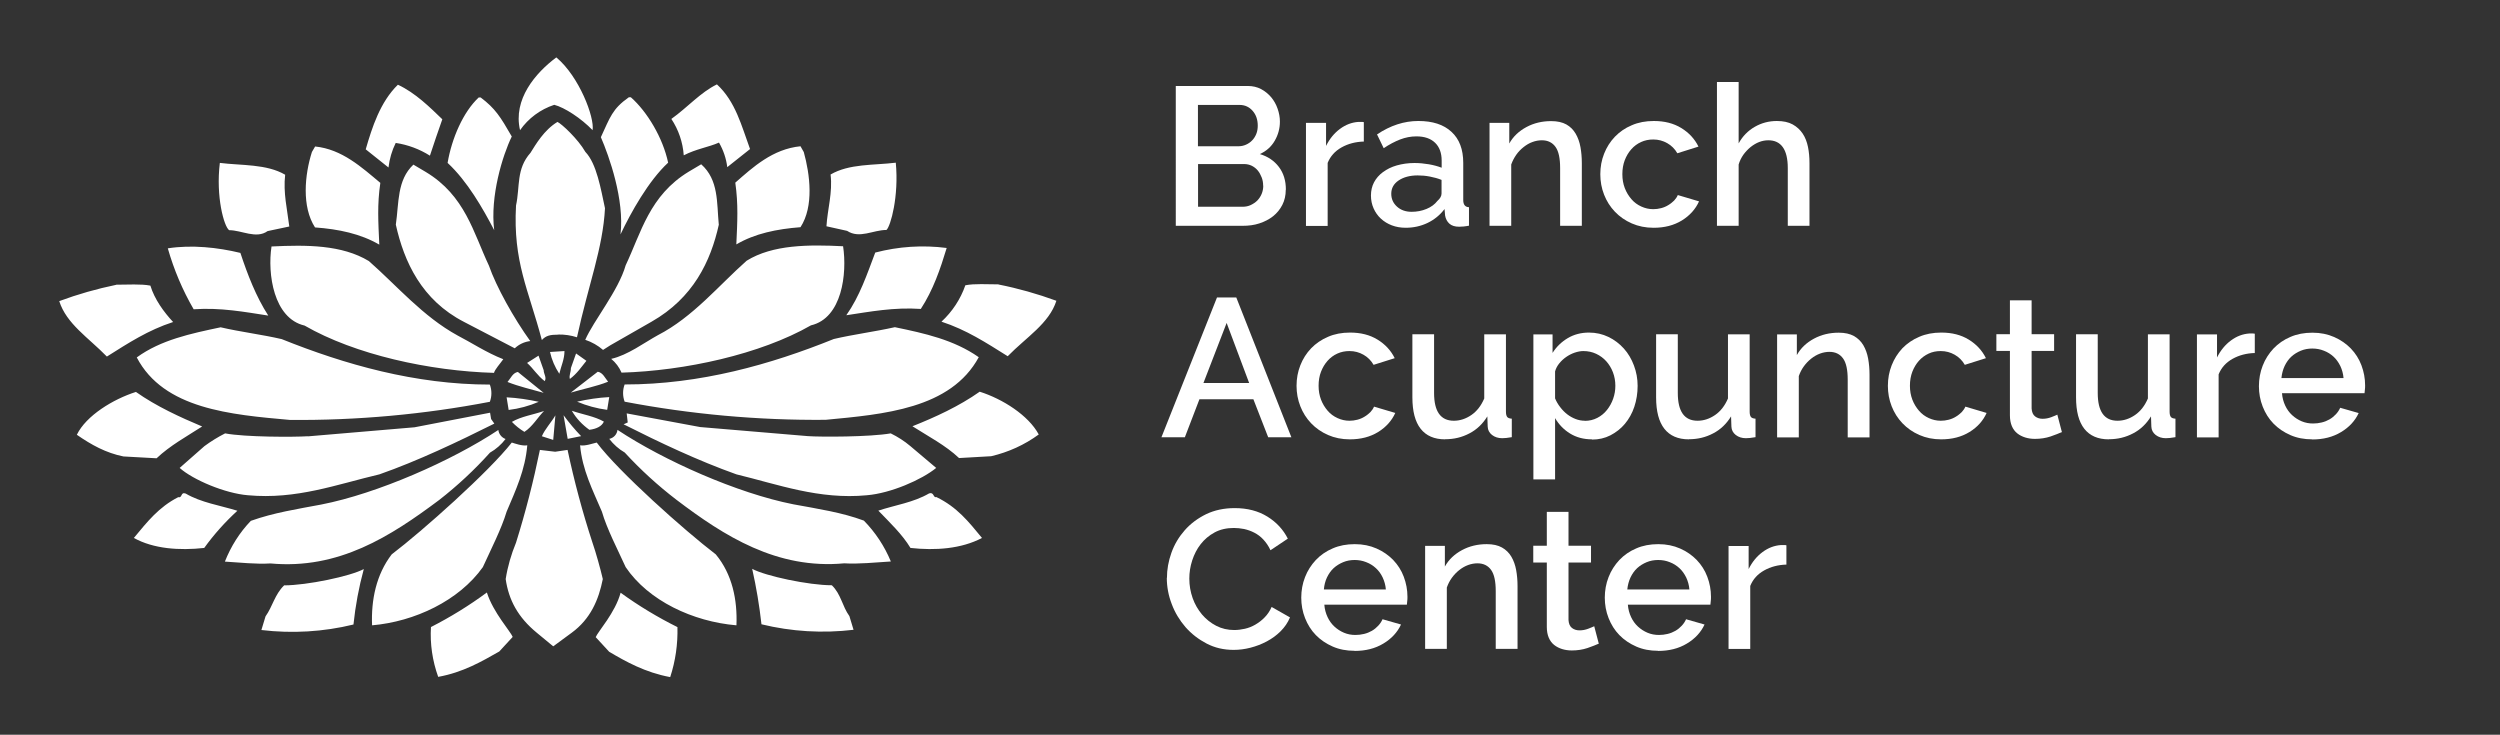 <?xml version="1.0" encoding="UTF-8"?>
<svg id="a" data-name="Layer 1" xmlns="http://www.w3.org/2000/svg" width="217.77" height="64" viewBox="0 0 217.77 64">
  <rect x="0" y="0" width="217.77" height="64" fill="#333333" stroke="none"/>
  <path d="M45.3,11.34c-.63-2.69,1.35-4.99,3.16-6.34,1.99,1.66,3.34,5.22,3.16,6.34-.99-1.03-2.44-1.98-3.34-2.21-1.21,.4-2.25,1.17-2.98,2.21Zm-13.44,1.66c.55-1.9,1.26-4.12,2.8-5.62,1.53,.71,2.8,1.98,3.87,3.01-.36,1.03-.72,2.06-1.08,3.17-.9-.57-1.92-.95-2.98-1.11-.33,.67-.54,1.39-.63,2.14l-1.98-1.58Zm9.83-4.51h.18c1.26,.95,1.71,1.66,2.71,3.4-.81,1.66-1.9,5.23-1.53,8.16-.99-1.9-2.35-4.28-4.06-5.86,.36-2.14,1.36-4.44,2.71-5.7Zm6.95,20.66c-.72,0-1.08,.08-1.44,.47-1.17-4.42-2.52-6.81-2.25-11.72,.36-1.66,0-3.17,1.26-4.59,.45-.71,1.17-1.98,2.35-2.69,.36,.16,1.8,1.5,2.43,2.61,.99,1.03,1.35,3.25,1.71,4.91-.18,3.48-1.44,6.65-2.44,11.24-.53-.17-1.08-.25-1.63-.24h0ZM27.17,13.24l.28-.48c2.35,.24,4.06,1.82,5.68,3.17-.28,1.9-.18,3.4-.09,5.38-1.63-.95-3.54-1.35-5.6-1.5-1.17-1.81-.9-4.59-.27-6.57Zm-8.02,.95c1.9,.24,4.06,.08,5.69,1.03-.18,1.58,.18,3.01,.36,4.51l-1.89,.4c-.99,.71-2.26-.08-3.35-.08-.45-.32-1.17-2.93-.81-5.86h0Zm15.33,5.38c.28-1.9,.09-3.87,1.53-5.23l1.08,.64c3.43,2.06,4.15,5.3,5.5,8.16,.63,1.82,2.17,4.59,3.6,6.57-.51,.06-.98,.28-1.35,.63l-4.42-2.3c-3.69-1.9-5.22-5.23-5.94-8.47Zm-10.83,1.9c3.07-.15,6.13-.15,8.48,1.27,2.44,2.14,4.7,4.83,7.74,6.49,1.08,.55,2.52,1.5,3.97,2.06-.28,.4-.72,.87-.81,1.19-5.59-.16-12.09-1.58-16.5-4.12-2.7-.63-3.24-4.51-2.88-6.88Zm-9.02,.16c2.07-.32,4.33-.08,6.31,.4,.63,1.9,1.36,3.8,2.43,5.46-2.07-.32-4.15-.71-6.5-.55-.97-1.67-1.72-3.45-2.25-5.3h0Zm-4.51,3.17c.99,0,2.16-.08,2.98,.08,.36,1.19,1.17,2.3,1.98,3.17-2.18,.71-3.88,1.82-5.77,3.01-1.62-1.66-3.52-2.85-4.15-4.83,1.62-.6,3.27-1.07,4.96-1.42Zm1.8,6.33c2.09-1.52,4.69-2.07,7.3-2.62,1.71,.4,3.6,.63,5.32,1.03,5.5,2.21,11.64,3.96,18.13,3.96,.18,.49,.18,1.02,0,1.5-5.74,1.1-11.57,1.63-17.41,1.58-5.14-.46-11-.94-13.35-5.45Zm35.99-.47l1.26-.08c0,.71-.28,1.27-.45,1.98-.38-.58-.66-1.22-.81-1.9h0Zm-1.99,.95l.99-.63,.45,1.27c0,.32,.28,.63,.09,.95-.63-.47-1-1.11-1.53-1.58h0Zm-1.71,1.66c.28-.32,.45-.79,.9-.87l2.25,1.82c-1.08-.31-2.16-.55-3.16-.95h0ZM6.7,37.86c.81-1.66,3.16-3.09,5.14-3.72,1.8,1.27,3.87,2.21,5.77,3.01-1.35,.87-2.8,1.66-3.97,2.77l-2.89-.16c-1.53-.31-2.79-1.01-4.06-1.89Zm37.61-2.14l-.18-1.11c.94,.05,1.88,.19,2.8,.39-.83,.36-1.72,.6-2.62,.71Zm.28,1.03c.81-.48,1.89-.63,2.8-.95-.55,.55-.99,1.35-1.71,1.82-.4-.24-.76-.53-1.09-.87h0Zm-17.77,1.26l9.29-.79,6.58-1.27,.09,.55,.28,.4c-3.16,1.58-6.67,3.25-10.01,4.42-3.7,.87-7.22,2.21-11.45,1.82-1.99-.16-4.78-1.34-5.95-2.38l2.16-1.9c.57-.42,1.17-.79,1.8-1.11,1.7,.33,6.02,.33,7.2,.25h0Zm16.59-.56c.04,.36,.29,.67,.63,.79-.37,.48-.83,.89-1.36,1.19-1.35,1.5-2.83,2.88-4.42,4.12-4.24,3.17-8.75,6.08-14.7,5.53-1.26,.08-2.62-.08-3.97-.16,.52-1.32,1.28-2.53,2.26-3.55,1.99-.71,4.06-1.03,6.13-1.42,4.87-.95,11.36-3.8,15.42-6.49h0Zm3.6,1.74l1.35,.16,1.08-.16c.58,2.73,1.3,5.42,2.17,8.08,.28,.79,.72,2.38,.9,3.17-.36,1.82-1.08,3.48-2.7,4.67l-1.62,1.19-1.44-1.19c-1.63-1.34-2.44-2.85-2.7-4.67,.17-1.09,.48-2.15,.9-3.17,.83-2.65,1.52-5.35,2.08-8.08h0Zm-31.47,4.12c.36,.08,.18-.48,.63-.32,1.35,.79,2.98,1.03,4.51,1.5-1.07,.98-2.04,2.06-2.89,3.24-2.16,.24-4.42,.08-6.13-.87,1.18-1.42,2.17-2.69,3.88-3.56Zm9.2,7.68c1.99,0,5.77-.79,6.95-1.42-.43,1.58-.73,3.2-.9,4.83-2.62,.64-5.34,.8-8.02,.48l.36-1.19c.62-.87,.8-1.9,1.61-2.69h0Zm23.45-12.67l-.99-.32c.28-.64,.81-1.19,1.18-1.82l-.19,2.14Zm17.15-25.34l-1.99,1.58c-.09-.75-.34-1.48-.72-2.14-.9,.4-1.99,.55-3.07,1.11-.08-1.13-.45-2.22-1.08-3.17,1.44-1.03,2.52-2.3,3.97-3.01,1.63,1.5,2.15,3.64,2.88,5.62h.01Zm-10.39-4.51c1.44,1.27,2.8,3.56,3.25,5.7-1.71,1.58-3.25,4.35-4.15,6.25,.36-3.01-.99-6.81-1.71-8.47,.81-1.74,.99-2.46,2.44-3.48h.18Zm15.06,4.75c.55,1.98,.9,4.75-.28,6.57-2.07,.16-3.97,.55-5.59,1.5,.09-1.98,.18-3.48-.09-5.38,1.53-1.34,3.25-2.93,5.68-3.17l.27,.48Zm8.02,.95c.28,2.93-.45,5.53-.81,5.86-1.17,0-2.35,.79-3.43,.08l-1.8-.4c.09-1.5,.55-2.93,.36-4.51,1.64-.95,3.71-.79,5.69-1.03h-.01Zm-15.41,5.38c-.72,3.25-2.25,6.41-5.86,8.47l-3.6,2.06-.63,.4c-.45-.39-.98-.69-1.55-.88,.72-1.66,2.89-4.28,3.52-6.49,1.35-2.85,2.07-6.08,5.5-8.16l1.08-.64c1.53,1.36,1.35,3.34,1.53,5.24Zm10.82,1.9c.36,2.38-.09,6.26-2.8,6.89-4.42,2.53-11,3.96-16.5,4.12-.2-.47-.51-.88-.9-1.2,1.44-.32,2.89-1.42,4.06-2.06,3.07-1.58,5.32-4.35,7.74-6.49,2.27-1.41,5.42-1.41,8.4-1.26h0Zm9.02,.16c-.55,1.82-1.17,3.64-2.25,5.3-2.35-.16-4.42,.24-6.49,.55,1.17-1.66,1.8-3.56,2.52-5.46,2.03-.53,4.14-.67,6.22-.4Zm4.51,3.17c1.72,.34,3.41,.82,5.05,1.42-.63,1.98-2.62,3.17-4.24,4.83-1.9-1.19-3.6-2.3-5.77-3.01,.94-.87,1.66-1.96,2.08-3.17,.81-.16,1.89-.08,2.88-.08h0Zm-1.71,6.33c-2.44,4.51-8.3,4.98-13.35,5.46-5.87,.05-11.73-.48-17.5-1.58-.18-.49-.18-1.02,0-1.5,6.58,0,12.72-1.74,18.22-3.96,1.71-.4,3.52-.63,5.32-1.03,2.61,.54,5.14,1.1,7.3,2.61h0Zm-34.18,.32c-.45,.55-.81,1.11-1.44,1.58-.09-.32,.09-.55,.09-.95l.45-1.27,.9,.64Zm1.89,1.82c-.99,.4-2.17,.63-3.25,.95l2.35-1.82c.45,.08,.63,.55,.9,.87Zm37.52,4.59c-1.24,.91-2.65,1.55-4.15,1.9l-2.8,.16c-1.17-1.11-2.7-1.9-4.06-2.77,1.99-.79,4.06-1.74,5.86-3.01,1.99,.63,4.24,2.05,5.14,3.72h0Zm-37.61-2.14c-.9-.12-1.78-.36-2.61-.71,.92-.21,1.85-.35,2.8-.4l-.18,1.11Zm-.28,1.03c-.18,.4-.63,.63-1.26,.71-.62-.44-1.15-1-1.53-1.66,.91,.32,1.99,.48,2.8,.95h0Zm17.77,1.26c1.08,.08,5.41,.08,7.22-.24,.61,.3,1.19,.67,1.71,1.11l2.25,1.9c-1.26,1.03-3.97,2.21-6.04,2.38-4.15,.4-7.76-.95-11.36-1.82-3.34-1.19-6.68-2.77-9.83-4.36l.36-.16-.09-.79,6.4,1.19,9.38,.79Zm-16.59-.55c4.06,2.69,10.46,5.53,15.33,6.49,2.17,.4,4.24,.71,6.14,1.42,1,1.02,1.8,2.23,2.35,3.56-1.35,.08-2.8,.24-4.06,.16-5.86,.55-10.46-2.38-14.61-5.53-1.62-1.24-3.13-2.62-4.51-4.12-.52-.3-.98-.71-1.35-1.19,.39-.08,.68-.4,.72-.8h0Zm-1.8,1.11c1.89,2.53,7.67,7.68,10.37,9.74,1.44,1.74,1.89,3.96,1.8,6.18-3.79-.32-7.67-2.14-9.65-5.07-.72-1.58-1.63-3.32-2.07-4.83-.81-1.9-1.71-3.64-1.9-5.78,.45,.08,1.1-.16,1.45-.24h0Zm29.59,4.75c1.8,.87,2.8,2.14,3.97,3.56-1.8,.95-4.06,1.11-6.23,.87-.72-1.19-1.8-2.21-2.8-3.25,1.45-.48,3.07-.71,4.42-1.5,.44-.15,.35,.4,.62,.32h0Zm-9.11,7.68c.81,.79,.9,1.82,1.53,2.69l.36,1.19c-2.68,.32-5.4,.16-8.02-.48-.18-1.62-.45-3.24-.81-4.83,1.16,.63,4.94,1.43,6.93,1.43h0Zm-13.45,3.64c.04,1.48-.17,2.95-.63,4.36-2.17-.4-3.87-1.35-5.32-2.21l-1.17-1.27c.18-.47,1.71-2.14,2.17-3.87,1.57,1.14,3.23,2.14,4.96,3Zm-9.56-16.39l-.36-2.06c.47,.64,.98,1.25,1.53,1.82l-1.18,.24Zm-4.87,.32c.28,.08,.9,.32,1.35,.24-.18,2.14-.99,3.87-1.8,5.78-.45,1.5-1.35,3.25-2.07,4.83-2.08,2.93-5.95,4.75-9.65,5.07-.09-2.21,.36-4.42,1.71-6.18,2.71-2.06,8.48-7.21,10.46-9.74h0Zm-7.04,16.07c1.7-.87,3.33-1.87,4.87-3.01,.55,1.74,2.07,3.4,2.25,3.87l-1.17,1.27c-1.53,.87-3.16,1.82-5.32,2.21-.5-1.39-.72-2.87-.63-4.34h0Z" style="fill: #fff; fill-rule: evenodd;"/>
  <g>
    <path d="M112,16.53c0,.49-.1,.93-.3,1.32-.2,.39-.47,.72-.81,.99-.34,.27-.74,.47-1.19,.62s-.94,.21-1.46,.21h-5.82V7.49h6.28c.42,0,.81,.09,1.15,.27,.34,.18,.63,.42,.88,.71,.24,.29,.43,.62,.56,1,.13,.37,.2,.75,.2,1.12,0,.6-.15,1.15-.45,1.67-.3,.52-.74,.91-1.3,1.16,.7,.21,1.25,.58,1.66,1.12,.41,.54,.61,1.2,.61,1.98Zm-7.65-7.38v3.59h3.53c.24,0,.46-.05,.66-.14,.2-.09,.38-.21,.53-.37,.15-.15,.27-.34,.36-.56,.09-.22,.13-.46,.13-.72,0-.53-.15-.96-.45-1.3-.3-.34-.68-.51-1.13-.51h-3.64Zm5.68,7.02c0-.25-.04-.49-.13-.72-.09-.23-.2-.43-.34-.6-.14-.17-.32-.31-.52-.41-.21-.1-.43-.15-.67-.15h-4.01v3.72h3.89c.25,0,.49-.05,.7-.15s.41-.23,.57-.39c.16-.17,.29-.36,.38-.58,.09-.22,.14-.46,.14-.71Z" style="fill: #fff;"/>
    <path d="M118.81,12.33c-.73,.02-1.38,.19-1.95,.51s-.97,.76-1.21,1.35v5.49h-1.89V10.7h1.75v2.01c.31-.62,.71-1.11,1.21-1.48s1.03-.57,1.6-.61h.28c.07,0,.14,0,.2,.02v1.7Z" style="fill: #fff;"/>
    <path d="M122.45,19.84c-.44,0-.84-.07-1.21-.21-.37-.14-.69-.34-.96-.59-.27-.25-.48-.55-.63-.89-.15-.34-.23-.71-.23-1.12,0-.42,.09-.81,.27-1.15s.44-.64,.78-.89,.74-.45,1.2-.58,.98-.21,1.54-.21c.42,0,.84,.04,1.25,.11,.41,.07,.78,.17,1.12,.3v-.62c0-.66-.19-1.18-.57-1.55s-.92-.56-1.63-.56c-.48,0-.95,.09-1.42,.27-.46,.18-.94,.43-1.43,.76l-.58-1.2c1.16-.78,2.36-1.17,3.6-1.17s2.2,.31,2.88,.94c.69,.63,1.03,1.53,1.03,2.71v3.24c0,.4,.17,.61,.5,.62v1.61c-.18,.03-.34,.06-.47,.07-.13,.01-.26,.02-.39,.02-.37,0-.65-.09-.85-.27-.2-.18-.32-.42-.37-.7l-.05-.57c-.4,.53-.9,.93-1.48,1.21-.59,.28-1.22,.42-1.9,.42Zm.51-1.39c.46,0,.89-.08,1.3-.25,.41-.17,.72-.4,.95-.7,.24-.21,.36-.42,.36-.65v-1.18c-.32-.13-.66-.22-1.02-.29-.36-.07-.71-.1-1.06-.1-.67,0-1.23,.15-1.66,.44-.43,.29-.64,.68-.64,1.16,0,.45,.17,.82,.5,1.12,.33,.3,.76,.45,1.27,.45Z" style="fill: #fff;"/>
    <path d="M137.79,19.67h-1.89v-5.03c0-.85-.13-1.46-.4-1.84s-.67-.58-1.19-.58c-.27,0-.55,.05-.82,.15-.28,.1-.53,.25-.77,.44-.24,.19-.46,.41-.64,.67s-.33,.54-.44,.85v5.34h-1.89V10.7h1.72v1.8c.34-.61,.84-1.08,1.49-1.43,.65-.35,1.37-.52,2.16-.52,.54,0,.98,.1,1.32,.29,.34,.19,.61,.46,.81,.8s.34,.73,.42,1.17c.08,.44,.12,.91,.12,1.4v5.47Z" style="fill: #fff;"/>
    <path d="M139.4,15.17c0-.63,.11-1.22,.33-1.78,.22-.56,.53-1.05,.94-1.48,.41-.42,.89-.76,1.47-1,.57-.25,1.21-.37,1.92-.37,.93,0,1.72,.2,2.39,.61,.67,.41,1.17,.95,1.5,1.62l-1.84,.58c-.22-.38-.51-.67-.88-.88-.37-.21-.77-.32-1.22-.32-.38,0-.73,.07-1.06,.22s-.61,.36-.85,.63c-.24,.27-.43,.59-.57,.95-.14,.37-.21,.77-.21,1.22s.07,.84,.21,1.21c.14,.37,.34,.69,.58,.97s.53,.49,.86,.64c.33,.15,.67,.23,1.04,.23,.23,0,.46-.03,.69-.09,.23-.06,.44-.15,.63-.27,.19-.11,.35-.25,.5-.39,.14-.15,.25-.31,.32-.48l1.85,.55c-.3,.67-.8,1.23-1.49,1.66-.7,.43-1.52,.64-2.47,.64-.7,0-1.33-.13-1.9-.38-.57-.25-1.06-.59-1.47-1.02-.41-.43-.72-.92-.94-1.48-.22-.56-.33-1.16-.33-1.78Z" style="fill: #fff;"/>
    <path d="M157.62,19.67h-1.89v-5.03c0-.82-.15-1.43-.44-1.83s-.71-.59-1.26-.59c-.26,0-.53,.05-.79,.15-.26,.1-.51,.25-.75,.44-.23,.19-.44,.41-.63,.67-.18,.26-.32,.54-.41,.85v5.34h-1.89V7.14h1.89v5.35c.34-.62,.81-1.1,1.4-1.44s1.23-.51,1.93-.51c.56,0,1.02,.1,1.38,.3s.65,.47,.87,.8c.22,.33,.37,.72,.46,1.16s.13,.91,.13,1.4v5.47Z" style="fill: #fff;"/>
    <path d="M106.01,25.91h1.68l4.8,12.18h-2.02l-1.29-3.31h-4.7l-1.27,3.31h-2.04l4.84-12.18Zm2.8,7.45l-1.96-5.23-2.02,5.23h3.98Z" style="fill: #fff;"/>
    <path d="M112.94,33.6c0-.63,.11-1.22,.33-1.78s.53-1.05,.94-1.48c.41-.42,.9-.76,1.47-1,.57-.25,1.21-.37,1.92-.37,.93,0,1.72,.2,2.39,.61,.67,.41,1.17,.95,1.5,1.62l-1.84,.58c-.22-.38-.51-.67-.88-.88-.37-.21-.77-.32-1.22-.32-.38,0-.73,.07-1.06,.22s-.61,.36-.85,.63c-.24,.27-.43,.59-.57,.95s-.21,.77-.21,1.22,.07,.84,.21,1.21,.34,.69,.58,.97,.53,.49,.86,.64c.33,.15,.67,.23,1.04,.23,.23,0,.46-.03,.69-.09,.23-.06,.44-.15,.63-.27,.19-.11,.35-.25,.5-.39,.14-.15,.25-.31,.32-.48l1.85,.55c-.3,.67-.8,1.23-1.49,1.66-.7,.43-1.52,.64-2.47,.64-.7,0-1.33-.13-1.9-.38-.57-.25-1.06-.59-1.47-1.02-.41-.43-.72-.92-.94-1.48s-.33-1.16-.33-1.78Z" style="fill: #fff;"/>
    <path d="M125.88,38.27c-.94,0-1.65-.31-2.13-.92-.48-.61-.72-1.52-.72-2.74v-5.49h1.89v5.11c0,1.61,.57,2.42,1.72,2.42,.54,0,1.05-.17,1.53-.5,.48-.33,.85-.81,1.12-1.44v-5.59h1.89v6.74c0,.22,.04,.37,.11,.46,.07,.09,.21,.14,.4,.15v1.61c-.2,.03-.36,.06-.48,.07-.13,.01-.25,.02-.36,.02-.34,0-.63-.09-.88-.28-.24-.19-.37-.43-.38-.73l-.03-.89c-.4,.65-.92,1.15-1.56,1.48-.64,.34-1.34,.51-2.11,.51Z" style="fill: #fff;"/>
    <path d="M138.67,38.27c-.72,0-1.36-.17-1.91-.51-.55-.34-.98-.79-1.3-1.34v5.34h-1.89v-12.63h1.67v1.61c.34-.54,.79-.97,1.33-1.29s1.16-.48,1.84-.48c.62,0,1.18,.13,1.7,.38,.52,.25,.96,.59,1.34,1.01,.38,.42,.67,.92,.88,1.48,.21,.56,.32,1.15,.32,1.77,0,.65-.1,1.26-.29,1.83-.19,.57-.47,1.06-.82,1.48s-.78,.75-1.26,1c-.49,.25-1.02,.37-1.6,.37Zm-.62-1.61c.4,0,.76-.09,1.09-.26,.33-.17,.61-.4,.84-.69,.23-.29,.41-.61,.54-.98s.19-.74,.19-1.13c0-.41-.07-.8-.21-1.17-.14-.37-.34-.69-.58-.96s-.54-.49-.88-.65c-.34-.16-.72-.24-1.12-.24-.24,0-.49,.05-.76,.14-.26,.09-.51,.22-.74,.38-.23,.16-.43,.35-.6,.56-.17,.21-.29,.44-.36,.69v2.35c.11,.27,.26,.53,.45,.77,.18,.24,.39,.45,.61,.62,.22,.17,.47,.31,.73,.41,.26,.1,.53,.15,.81,.15Z" style="fill: #fff;"/>
    <path d="M147.11,38.27c-.94,0-1.65-.31-2.13-.92-.48-.61-.72-1.52-.72-2.74v-5.49h1.89v5.11c0,1.61,.57,2.42,1.72,2.42,.54,0,1.05-.17,1.53-.5,.48-.33,.85-.81,1.12-1.44v-5.59h1.89v6.74c0,.22,.04,.37,.11,.46,.07,.09,.21,.14,.4,.15v1.61c-.19,.03-.35,.06-.48,.07-.13,.01-.25,.02-.36,.02-.34,0-.63-.09-.88-.28-.24-.19-.37-.43-.38-.73l-.03-.89c-.4,.65-.92,1.15-1.56,1.48-.64,.34-1.34,.51-2.11,.51Z" style="fill: #fff;"/>
    <path d="M162.84,38.1h-1.89v-5.03c0-.85-.13-1.46-.4-1.84-.27-.38-.67-.58-1.19-.58-.27,0-.55,.05-.82,.15s-.53,.25-.77,.44c-.24,.19-.45,.41-.64,.67-.19,.26-.33,.54-.44,.85v5.34h-1.89v-8.97h1.72v1.8c.34-.61,.84-1.08,1.49-1.43,.65-.35,1.37-.52,2.16-.52,.54,0,.98,.1,1.32,.29,.34,.19,.62,.46,.82,.8,.2,.34,.34,.73,.42,1.17s.12,.91,.12,1.4v5.47Z" style="fill: #fff;"/>
    <path d="M164.45,33.6c0-.63,.11-1.22,.33-1.78,.22-.56,.53-1.05,.93-1.48,.41-.42,.9-.76,1.47-1,.57-.25,1.21-.37,1.92-.37,.93,0,1.72,.2,2.39,.61,.67,.41,1.17,.95,1.5,1.62l-1.84,.58c-.22-.38-.51-.67-.88-.88-.37-.21-.77-.32-1.22-.32-.38,0-.73,.07-1.05,.22s-.61,.36-.85,.63c-.24,.27-.43,.59-.57,.95-.14,.37-.21,.77-.21,1.22s.07,.84,.21,1.21c.14,.37,.34,.69,.58,.97s.53,.49,.86,.64,.67,.23,1.04,.23c.23,0,.46-.03,.69-.09,.23-.06,.44-.15,.63-.27,.19-.11,.35-.25,.5-.39,.14-.15,.25-.31,.32-.48l1.85,.55c-.3,.67-.79,1.23-1.49,1.66-.7,.43-1.52,.64-2.47,.64-.7,0-1.33-.13-1.9-.38s-1.06-.59-1.47-1.02c-.41-.43-.72-.92-.94-1.48-.22-.56-.33-1.16-.33-1.78Z" style="fill: #fff;"/>
    <path d="M179.62,37.63c-.24,.11-.57,.24-1,.39-.42,.14-.88,.21-1.36,.21-.3,0-.58-.04-.84-.12-.26-.08-.5-.2-.7-.36-.2-.16-.36-.37-.47-.63s-.17-.57-.17-.94v-5.61h-1.18v-1.46h1.18v-2.95h1.89v2.95h1.96v1.46h-1.96v5.01c.02,.32,.12,.55,.3,.69,.18,.14,.4,.21,.66,.21s.51-.05,.75-.14c.24-.09,.42-.17,.53-.22l.39,1.49Z" style="fill: #fff;"/>
    <path d="M183.69,38.27c-.94,0-1.65-.31-2.13-.92-.48-.61-.72-1.52-.72-2.74v-5.49h1.89v5.11c0,1.61,.57,2.42,1.72,2.42,.54,0,1.05-.17,1.53-.5,.48-.33,.85-.81,1.12-1.44v-5.59h1.89v6.74c0,.22,.04,.37,.11,.46,.07,.09,.21,.14,.4,.15v1.61c-.19,.03-.35,.06-.48,.07-.13,.01-.25,.02-.36,.02-.34,0-.63-.09-.88-.28-.24-.19-.37-.43-.38-.73l-.03-.89c-.4,.65-.92,1.15-1.56,1.48-.64,.34-1.34,.51-2.11,.51Z" style="fill: #fff;"/>
    <path d="M196.42,30.75c-.73,.02-1.38,.19-1.95,.51s-.97,.76-1.21,1.35v5.49h-1.89v-8.97h1.75v2.01c.31-.62,.71-1.11,1.21-1.48,.5-.37,1.03-.57,1.6-.61h.28c.07,0,.14,0,.2,.02v1.7Z" style="fill: #fff;"/>
    <path d="M201.41,38.27c-.7,0-1.33-.12-1.9-.37-.57-.25-1.06-.58-1.47-1-.41-.42-.72-.92-.94-1.48-.22-.56-.33-1.16-.33-1.78s.11-1.23,.33-1.79c.22-.57,.54-1.06,.94-1.49,.41-.43,.9-.77,1.47-1.01,.57-.25,1.21-.37,1.92-.37s1.33,.13,1.9,.38,1.05,.59,1.45,1c.4,.42,.71,.9,.92,1.46,.21,.56,.32,1.14,.32,1.74,0,.14,0,.27-.02,.39s-.02,.22-.03,.3h-7.19c.03,.4,.13,.76,.28,1.08,.15,.32,.35,.6,.6,.83s.53,.41,.84,.54,.64,.19,.99,.19c.25,0,.5-.03,.75-.09s.47-.15,.68-.27c.21-.12,.39-.27,.55-.44,.16-.17,.29-.36,.38-.57l1.61,.46c-.31,.67-.82,1.23-1.54,1.66-.71,.43-1.55,.64-2.5,.64Zm2.73-5.34c-.03-.38-.13-.73-.28-1.05-.16-.32-.35-.59-.59-.81-.24-.22-.52-.4-.84-.52-.32-.13-.66-.19-1.01-.19s-.69,.06-1,.19-.59,.3-.83,.52c-.24,.22-.43,.5-.58,.81-.15,.32-.24,.67-.28,1.05h5.42Z" style="fill: #fff;"/>
    <path d="M101.65,50.34c0-.73,.13-1.46,.39-2.19,.26-.73,.65-1.38,1.16-1.96,.51-.58,1.13-1.04,1.86-1.4,.73-.35,1.56-.53,2.49-.53,1.11,0,2.06,.25,2.85,.74,.79,.49,1.38,1.13,1.78,1.92l-1.51,1.01c-.17-.37-.38-.67-.62-.93s-.5-.45-.79-.6c-.29-.15-.58-.25-.89-.32-.31-.06-.61-.09-.89-.09-.64,0-1.2,.13-1.68,.39s-.88,.6-1.21,1.02c-.33,.42-.57,.9-.74,1.42-.17,.53-.25,1.05-.25,1.58,0,.6,.1,1.16,.29,1.7,.19,.54,.47,1.01,.81,1.42,.35,.41,.76,.74,1.24,.99,.48,.25,1.01,.37,1.58,.37,.3,0,.6-.04,.92-.11,.31-.07,.62-.19,.91-.36,.29-.17,.56-.37,.81-.63,.25-.25,.45-.55,.61-.91l1.6,.91c-.19,.46-.47,.86-.82,1.21-.35,.35-.75,.64-1.2,.88-.45,.24-.92,.42-1.42,.55-.5,.13-.99,.19-1.47,.19-.86,0-1.64-.18-2.35-.55-.71-.37-1.32-.84-1.84-1.43-.51-.59-.92-1.26-1.2-2.01-.29-.75-.43-1.51-.43-2.29Z" style="fill: #fff;"/>
    <path d="M117.99,56.69c-.7,0-1.33-.12-1.9-.37-.57-.25-1.06-.58-1.47-1-.41-.42-.72-.92-.94-1.48-.22-.56-.33-1.16-.33-1.78s.11-1.23,.33-1.79c.22-.57,.54-1.06,.94-1.49,.41-.43,.9-.77,1.47-1.01,.57-.25,1.21-.37,1.92-.37s1.33,.13,1.9,.38c.57,.25,1.05,.59,1.45,1,.4,.42,.71,.9,.92,1.46,.21,.56,.32,1.14,.32,1.74,0,.14,0,.27-.02,.39-.01,.12-.02,.22-.03,.3h-7.19c.03,.4,.13,.76,.28,1.08,.15,.32,.35,.6,.6,.83s.53,.41,.84,.54,.64,.19,.99,.19c.25,0,.5-.03,.75-.09s.47-.15,.68-.27c.21-.12,.39-.27,.55-.44,.16-.17,.29-.36,.38-.57l1.61,.46c-.31,.67-.82,1.23-1.54,1.66-.71,.43-1.55,.64-2.5,.64Zm2.73-5.34c-.03-.38-.13-.73-.28-1.05-.15-.32-.35-.59-.59-.81-.24-.22-.52-.4-.84-.52-.32-.13-.66-.19-1.01-.19s-.69,.06-1,.19c-.31,.13-.59,.3-.83,.52-.24,.22-.43,.5-.58,.81-.15,.32-.24,.67-.27,1.05h5.42Z" style="fill: #fff;"/>
    <path d="M132.18,56.52h-1.89v-5.03c0-.85-.13-1.46-.4-1.84-.27-.38-.67-.58-1.19-.58-.27,0-.55,.05-.82,.15s-.53,.25-.77,.44c-.24,.19-.45,.41-.64,.67-.19,.26-.33,.54-.44,.85v5.34h-1.89v-8.97h1.72v1.8c.34-.61,.84-1.08,1.49-1.43,.65-.35,1.37-.52,2.16-.52,.54,0,.98,.1,1.32,.29,.34,.19,.62,.46,.82,.8,.2,.34,.34,.73,.42,1.17s.12,.91,.12,1.4v5.47Z" style="fill: #fff;"/>
    <path d="M139.28,56.06c-.24,.11-.57,.24-1,.39-.42,.14-.88,.21-1.36,.21-.3,0-.58-.04-.84-.12-.26-.08-.5-.2-.7-.36-.2-.16-.36-.37-.47-.63s-.17-.57-.17-.94v-5.61h-1.18v-1.46h1.18v-2.95h1.89v2.95h1.96v1.46h-1.96v5.01c.02,.32,.12,.55,.3,.69,.18,.14,.4,.21,.66,.21s.51-.05,.75-.14c.24-.09,.42-.17,.53-.22l.39,1.49Z" style="fill: #fff;"/>
    <path d="M144.43,56.69c-.7,0-1.33-.12-1.9-.37-.57-.25-1.06-.58-1.47-1-.41-.42-.72-.92-.94-1.48-.22-.56-.33-1.16-.33-1.78s.11-1.23,.33-1.79c.22-.57,.54-1.06,.94-1.49,.41-.43,.9-.77,1.47-1.01,.57-.25,1.21-.37,1.92-.37s1.33,.13,1.9,.38,1.05,.59,1.45,1c.4,.42,.71,.9,.92,1.46,.21,.56,.32,1.14,.32,1.74,0,.14,0,.27-.02,.39s-.02,.22-.03,.3h-7.19c.03,.4,.13,.76,.28,1.08,.15,.32,.35,.6,.6,.83s.53,.41,.84,.54,.64,.19,.99,.19c.25,0,.5-.03,.75-.09s.47-.15,.68-.27c.21-.12,.39-.27,.55-.44,.16-.17,.29-.36,.38-.57l1.61,.46c-.31,.67-.82,1.23-1.54,1.66-.71,.43-1.55,.64-2.5,.64Zm2.73-5.34c-.03-.38-.13-.73-.28-1.05-.16-.32-.35-.59-.59-.81-.24-.22-.52-.4-.84-.52-.32-.13-.66-.19-1.01-.19s-.69,.06-1,.19-.59,.3-.83,.52c-.24,.22-.43,.5-.58,.81-.15,.32-.24,.67-.28,1.05h5.42Z" style="fill: #fff;"/>
    <path d="M155.62,49.18c-.73,.02-1.38,.19-1.95,.51s-.97,.76-1.21,1.35v5.49h-1.89v-8.97h1.75v2.01c.31-.62,.71-1.11,1.21-1.48,.5-.37,1.03-.57,1.6-.61h.28c.07,0,.14,0,.2,.02v1.7Z" style="fill: #fff;"/>
  </g>
</svg>